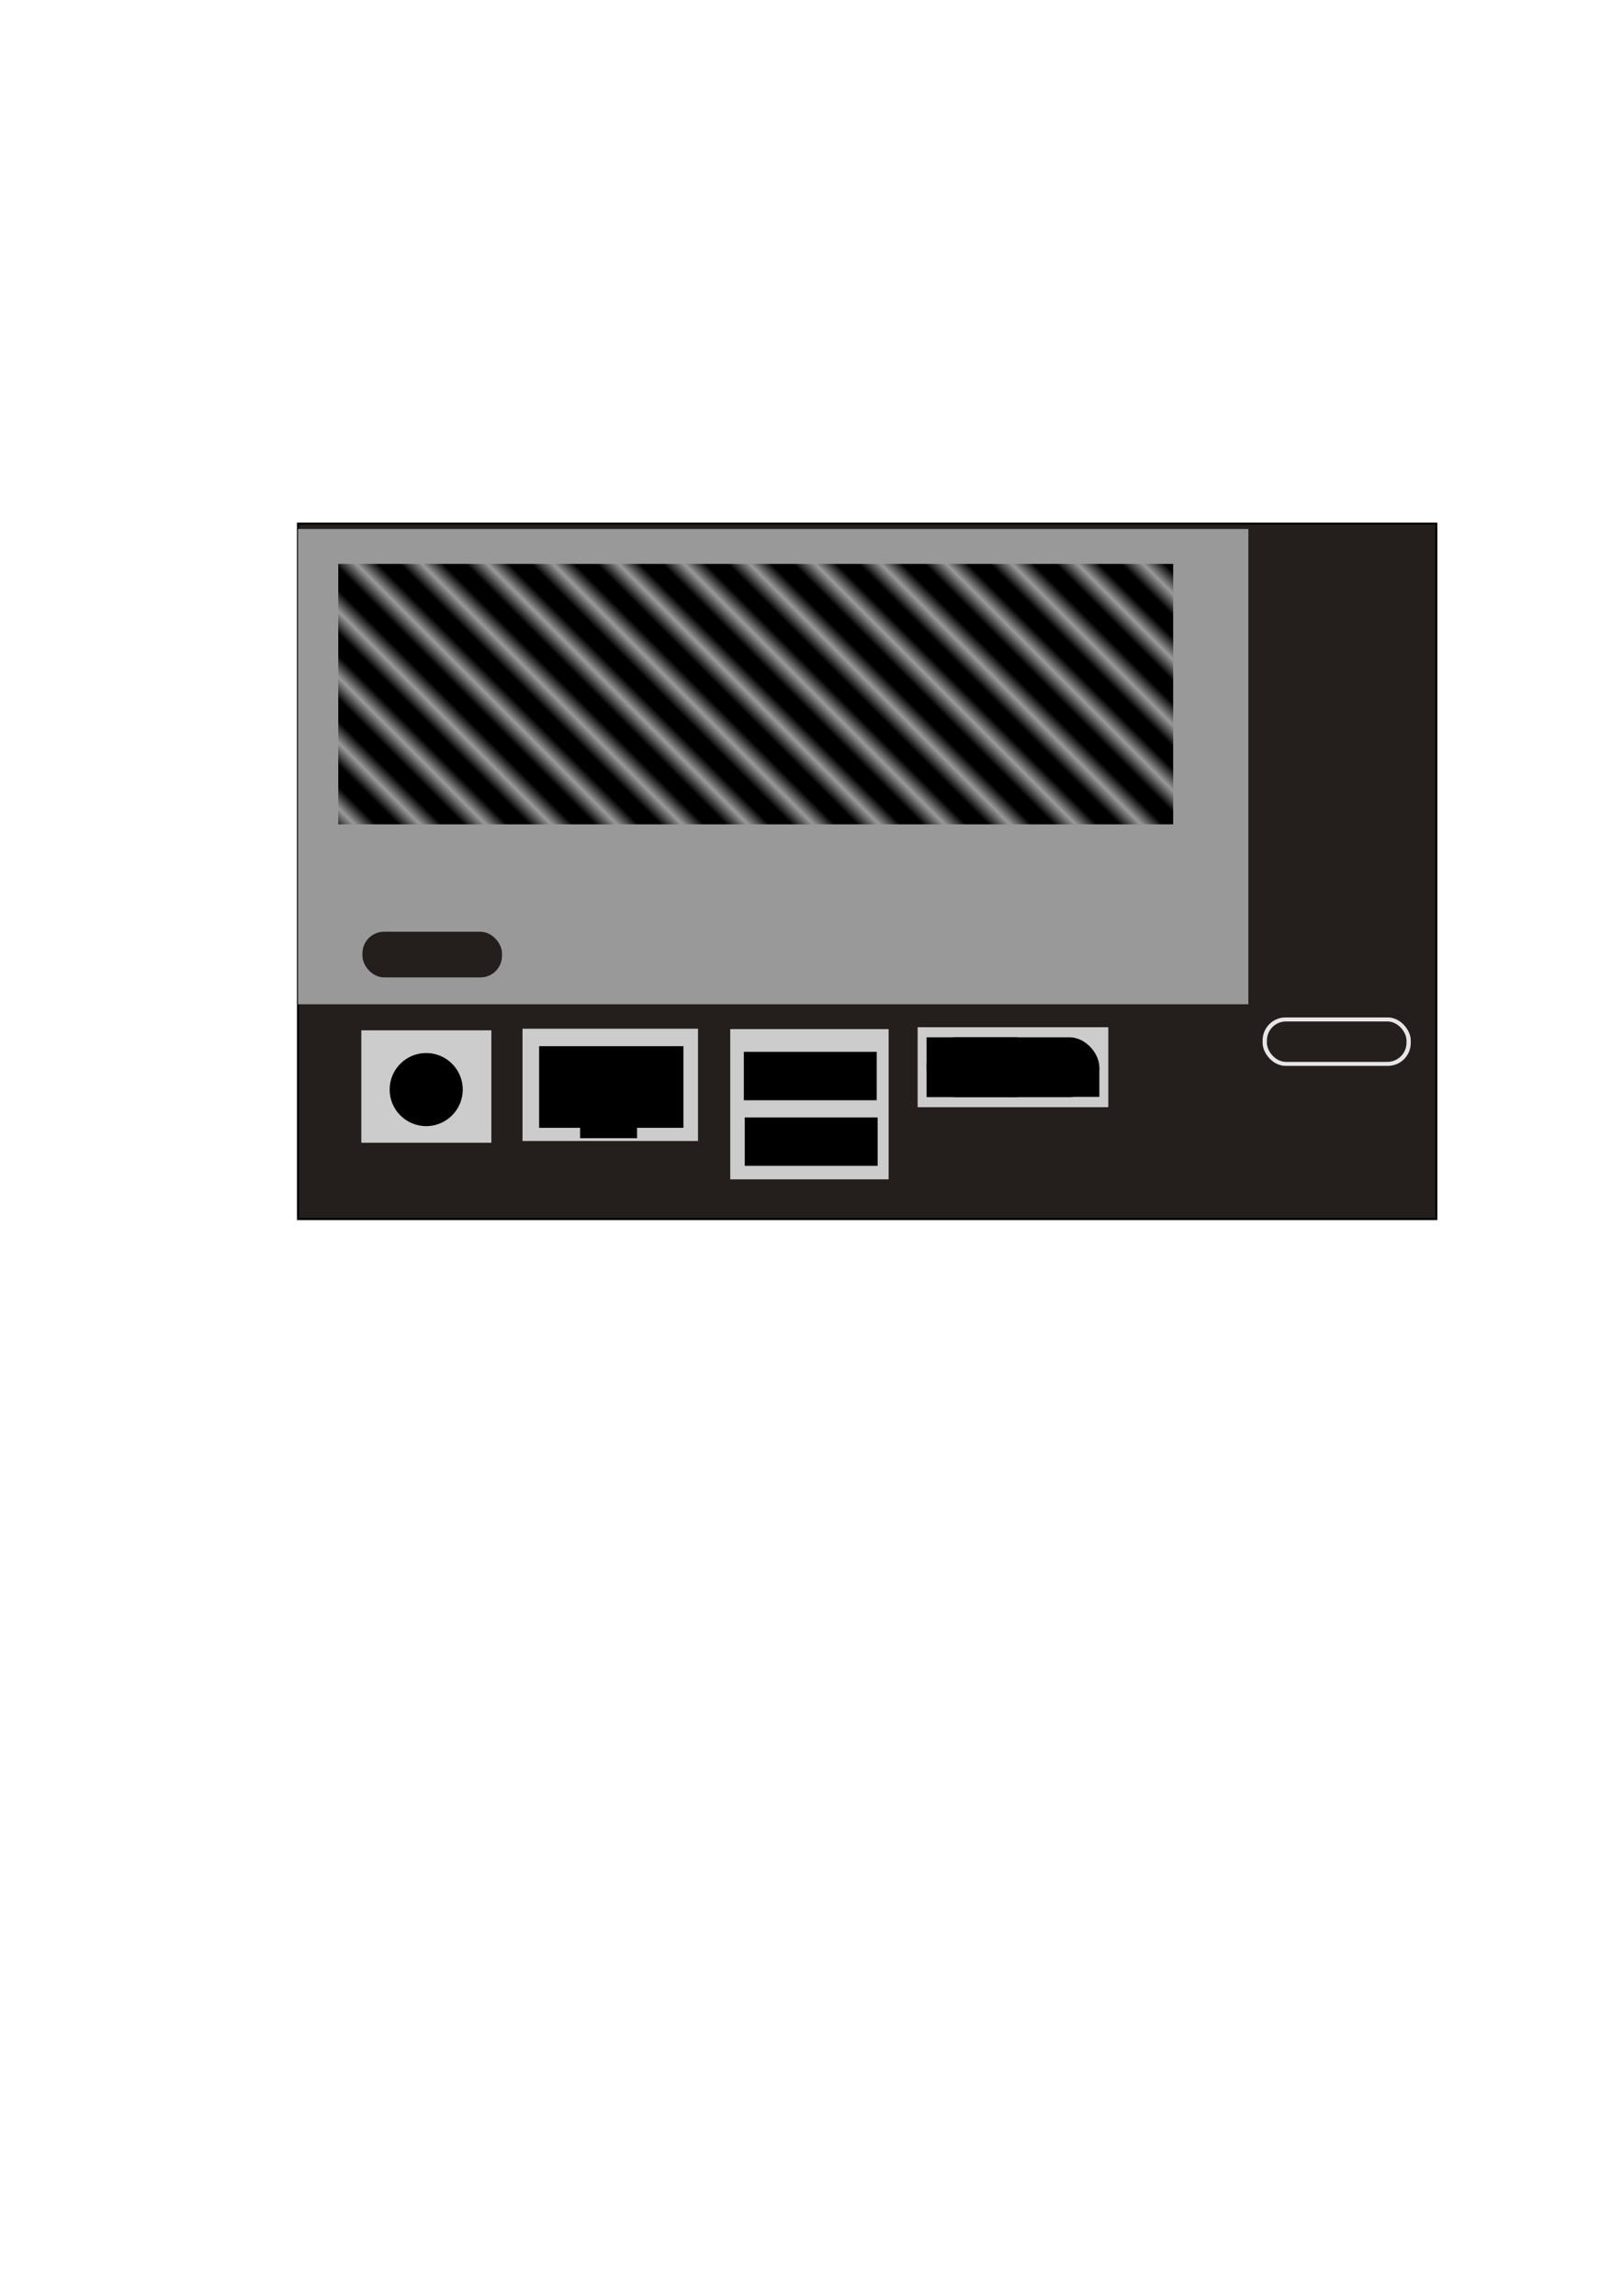 <?xml version="1.0" encoding="UTF-8" standalone="no"?>
<!-- Created with Inkscape (http://www.inkscape.org/) -->

<svg
   width="210mm"
   height="297mm"
   viewBox="0 0 210 297"
   version="1.1"
   id="svg1"
   xml:space="preserve"
   inkscape:version="1.3.2 (091e20e, 2023-11-25, custom)"
   sodipodi:docname="jetson_front.svg"
   xmlns:inkscape="http://www.inkscape.org/namespaces/inkscape"
   xmlns:sodipodi="http://sodipodi.sourceforge.net/DTD/sodipodi-0.dtd"
   xmlns:xlink="http://www.w3.org/1999/xlink"
   xmlns="http://www.w3.org/2000/svg"
   xmlns:svg="http://www.w3.org/2000/svg"><sodipodi:namedview
     id="namedview1"
     pagecolor="#ffffff"
     bordercolor="#000000"
     borderopacity="0.25"
     inkscape:showpageshadow="2"
     inkscape:pageopacity="0.0"
     inkscape:pagecheckerboard="0"
     inkscape:deskcolor="#d1d1d1"
     inkscape:document-units="mm"
     inkscape:zoom="1.0771772"
     inkscape:cx="430.29133"
     inkscape:cy="577.89935"
     inkscape:window-width="1920"
     inkscape:window-height="1111"
     inkscape:window-x="-9"
     inkscape:window-y="-9"
     inkscape:window-maximized="1"
     inkscape:current-layer="layer1" /><defs
     id="defs1"><pattern
       inkscape:collect="always"
       xlink:href="#stripes-grid"
       preserveAspectRatio="xMidYMid"
       id="pattern10"
       patternTransform="matrix(1.414,-1.414,1.414,1.414,0,0)"
       x="0"
       y="0" /><pattern
       patternUnits="userSpaceOnUse"
       width="3"
       height="10"
       patternTransform="scale(2)"
       preserveAspectRatio="xMidYMid"
       id="stripes-grid"
       style="fill:#000000"
       x="0"
       y="0"
       inkscape:label="Stripes grid"
       inkscape:collect="always"
       inkscape:isstock="true"><rect
         style="stroke:none"
         x="0"
         y="0"
         width="2"
         height="10"
         id="rect134-4" /></pattern></defs><g
     inkscape:label="Layer 1"
     inkscape:groupmode="layer"
     id="layer1"><rect
       style="fill:#241f1c;stroke:#000000;stroke-width:0.265;fill-opacity:1"
       id="rect1"
       width="147.284"
       height="89.968"
       x="38.558"
       y="67.737" /><rect
       style="fill:#999999;stroke:none;stroke-width:0.273"
       id="rect2"
       width="122.968"
       height="61.484"
       x="38.558"
       y="68.432" /><rect
       style="fill:url(#pattern10);fill-opacity:1;stroke:none;stroke-width:0.265"
       id="rect3"
       width="108.032"
       height="33.695"
       x="43.768"
       y="72.947" /><rect
       style="fill:#241f1c;fill-opacity:1;stroke:none;stroke-width:0.265"
       id="rect10"
       width="18.063"
       height="5.905"
       x="46.895"
       y="120.537"
       ry="2.794" /><rect
       style="fill:#e6e6e6;fill-opacity:1;stroke:none;stroke-width:0.281"
       id="rect10-4-5"
       width="19.168"
       height="6.267"
       x="163.371"
       y="131.622"
       ry="2.965" /><rect
       style="fill:#cccccc;fill-opacity:1;stroke:none;stroke-width:0.217"
       id="rect11"
       width="16.825"
       height="14.543"
       x="46.751"
       y="133.288" /><rect
       style="fill:#cccccc;fill-opacity:1;stroke:none;stroke-width:0.252"
       id="rect11-0"
       width="22.705"
       height="14.523"
       x="67.609"
       y="133.084" /><rect
       style="fill:#cccccc;fill-opacity:1;stroke:none;stroke-width:0.277"
       id="rect11-0-9"
       width="20.495"
       height="19.435"
       x="94.485"
       y="133.131" /><rect
       style="fill:#cccccc;fill-opacity:1;stroke:none;stroke-width:0.222"
       id="rect11-0-9-6"
       width="24.67"
       height="10.347"
       x="118.733"
       y="132.887" /><rect
       style="fill:#241f1c;fill-opacity:1;stroke:none;stroke-width:0.249"
       id="rect10-4"
       width="18.063"
       height="5.23"
       x="163.923"
       y="132.141"
       ry="2.474" /><circle
       style="fill:#000000;fill-opacity:1;stroke:none;stroke-width:0.237"
       id="path11"
       cx="55.145"
       cy="140.954"
       r="4.729" /><rect
       style="fill:#000000;fill-opacity:1;stroke:none;stroke-width:0.304"
       id="rect12"
       width="18.668"
       height="10.562"
       x="69.758"
       y="135.34" /><rect
       style="fill:#000000;fill-opacity:1;stroke:none;stroke-width:0.224"
       id="rect12-3"
       width="17.194"
       height="6.263"
       x="96.244"
       y="136.071" /><rect
       style="fill:#000000;fill-opacity:1;stroke:none;stroke-width:0.284"
       id="rect12-3-4"
       width="22.352"
       height="7.737"
       x="119.892"
       y="134.192"
       ry="3.869" /><rect
       style="fill:#000000;fill-opacity:1;stroke:none;stroke-width:0.207"
       id="rect12-3-4-9"
       width="11.79"
       height="7.737"
       x="119.892"
       y="134.192" /><rect
       style="fill:#000000;fill-opacity:1;stroke:none;stroke-width:0.145"
       id="rect12-3-4-9-4"
       width="11.79"
       height="3.807"
       x="130.455"
       y="138.094" /><rect
       style="fill:#000000;fill-opacity:1;stroke:none;stroke-width:0.224"
       id="rect12-3-6"
       width="17.194"
       height="6.263"
       x="96.365"
       y="144.556" /><rect
       style="fill:#000000;fill-opacity:1;stroke:none;stroke-width:0.265"
       id="rect13"
       width="7.369"
       height="4.176"
       x="75.059"
       y="143.066" /></g></svg>
